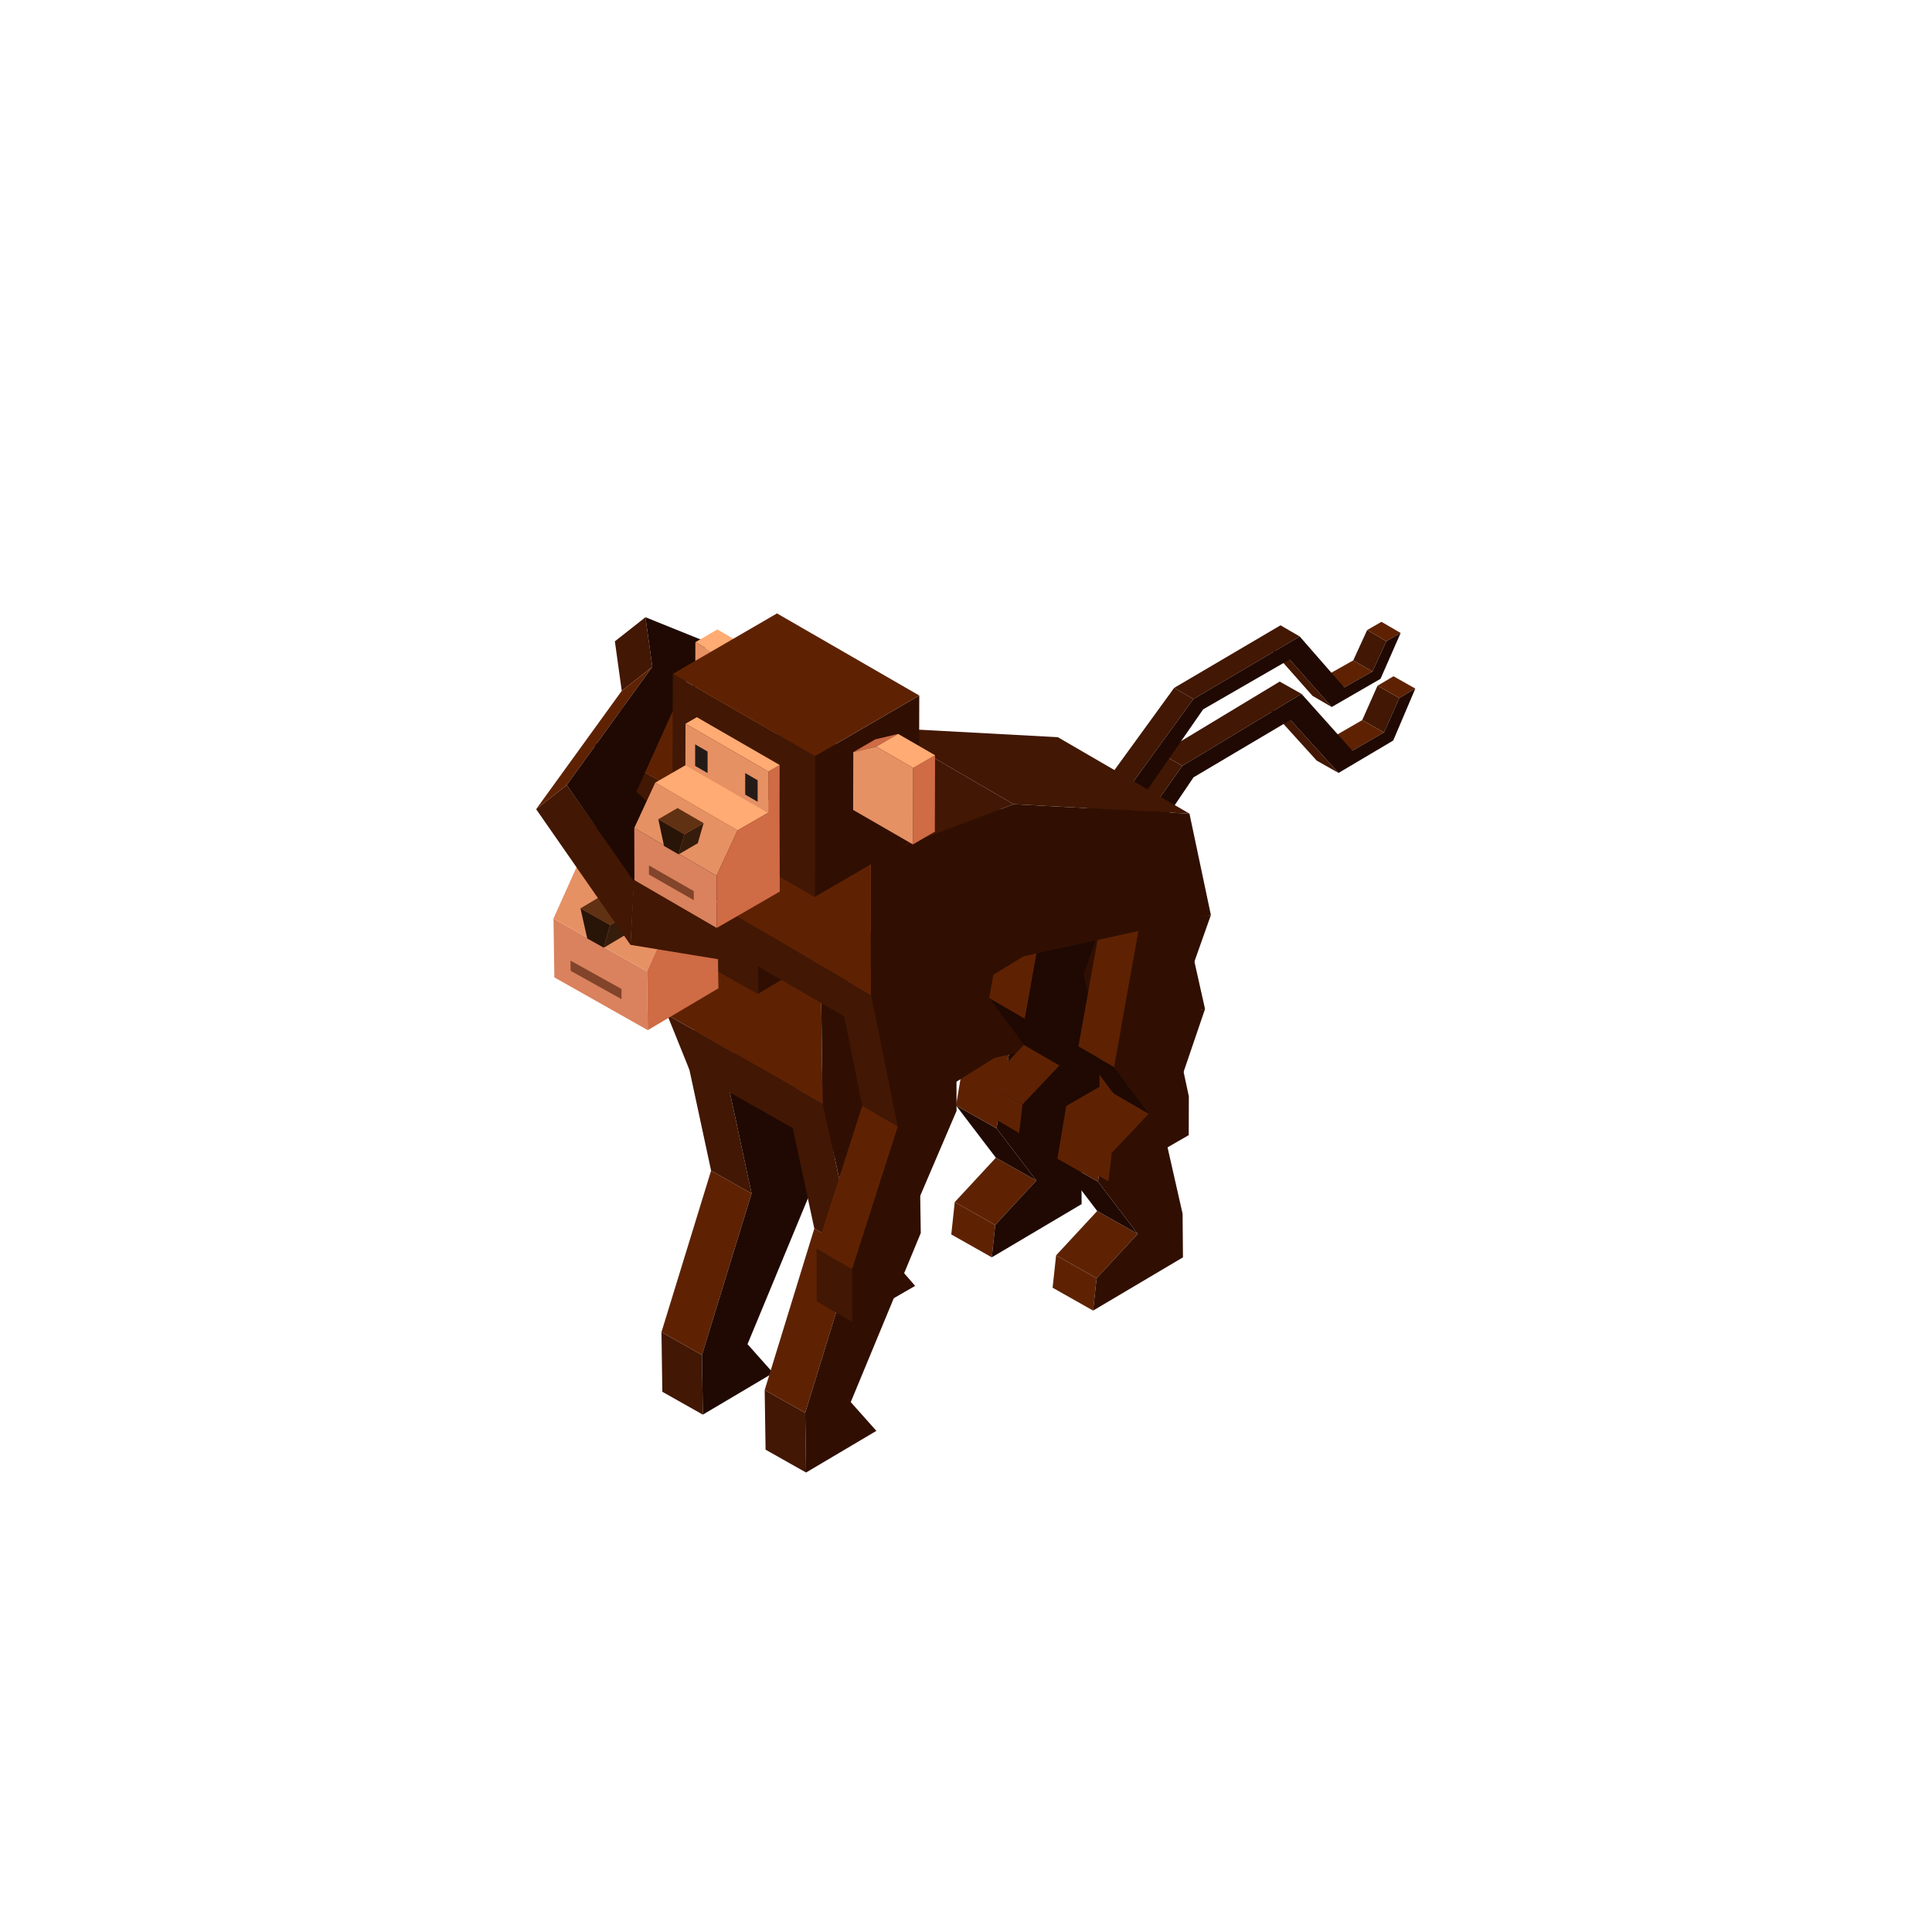 <svg width="400" height="400" viewBox="0 0 400 400" fill="none" xmlns="http://www.w3.org/2000/svg">
<style type="text/css">
@keyframes step1 {
  0% {
    opacity: 0;
  }
  50% {
    opacity: 0;
  }
  51% {
    opacity: 1;
  }
  100% {
    opacity: 1;
  }
}
@keyframes step2 {
  0% {
    opacity: 0;
  }
  49% {
    opacity: 0;
  }
  50% {
    opacity: 1;
  }
  100% {
    opacity: 1;
  }
}
#step1 {
  animation: step1 2s infinite;
}
#step2 {
  animation: step2 2s infinite reverse;
}
</style>
<g clip-path="url(#clip0_132_2031)" id="step1">
<path d="M286.55 151.637L282.036 149.088L285.198 141.975L289.715 144.524L286.55 151.637Z" fill="#421703"/>
<path d="M289.715 144.524L285.198 141.975L288.513 140.013L293.027 142.561L289.715 144.524Z" fill="#5E2203"/>
<path d="M279.995 155.428L275.481 152.879L282.036 149.088L286.55 151.637L279.995 155.428Z" fill="#5E2203"/>
<path d="M277.127 160.028L272.614 157.479L262.663 146.5L267.177 149.049L277.127 160.028Z" fill="#421703"/>
<path d="M244.794 158.555L240.28 156.006L264.95 141.111L269.464 143.66L244.794 158.555Z" fill="#421703"/>
<path d="M223.929 187.981L219.416 185.432L240.28 156.006L244.794 158.555L223.929 187.981Z" fill="#421703"/>
<path d="M227.147 190.416L222.629 187.867L219.416 185.432L223.929 187.981L227.147 190.416Z" fill="#542125"/>
<path d="M269.464 143.66L279.995 155.428L286.55 151.637L289.715 144.524L293.027 142.561L288.452 153.32L277.128 160.028L267.177 149.049L247.112 160.936L227.147 190.416L223.929 187.981L244.794 158.555L269.464 143.66Z" fill="#1F0902"/>
<path d="M145.516 292.886L137.128 288.152L136.95 275.797L145.334 280.531L145.516 292.886Z" fill="#421703"/>
<path d="M145.333 280.531L136.95 275.797L147.225 242.367L155.609 247.105L145.333 280.531Z" fill="#5E2203"/>
<path d="M155.609 247.105L147.225 242.367L141.273 214.677L149.657 219.411L155.609 247.105Z" fill="#421703"/>
<path d="M149.657 219.411L141.273 214.677L160.361 203.372L168.745 208.106L149.657 219.411Z" fill="#903940"/>
<path d="M168.745 208.106L169.262 243.307L154.764 278.302L160.075 284.26L145.516 292.886L145.333 280.531L155.609 247.105L149.657 219.411L168.745 208.106Z" fill="#1F0902"/>
<path d="M166.886 304.869L158.502 300.135L158.32 287.784L166.704 292.518L166.886 304.869Z" fill="#421703"/>
<path d="M166.704 292.518L158.32 287.784L168.595 254.354L176.983 259.088L166.704 292.518Z" fill="#5E2203"/>
<path d="M176.984 259.088L168.596 254.354L162.644 226.664L171.031 231.398L176.984 259.088Z" fill="#421703"/>
<path d="M171.031 231.398L162.643 226.664L181.735 215.355L190.119 220.089L171.031 231.398Z" fill="#903940"/>
<path d="M190.119 220.089L190.636 255.294L176.138 290.289L181.445 296.247L166.886 304.869L166.704 292.518L176.983 259.088L171.031 231.398L190.119 220.089Z" fill="#300F02"/>
<path d="M206.054 253.617L197.67 248.883L206.185 239.691L214.569 244.424L206.054 253.617Z" fill="#5E2203"/>
<path d="M205.34 260.317L196.952 255.579L197.67 248.883L206.054 253.617L205.34 260.317Z" fill="#5E2203"/>
<path d="M214.569 244.424L206.185 239.691L197.94 228.878L206.324 233.612L214.569 244.424Z" fill="#1F0902"/>
<path d="M211.351 203.614L202.963 198.88L220.288 192.804L228.672 197.538L211.351 203.614Z" fill="#8C373E"/>
<path d="M206.324 233.611L197.94 228.878L202.963 198.88L211.351 203.614L206.324 233.611Z" fill="#5E2203"/>
<path d="M211.351 203.614L228.672 197.538L219.941 222.993L223.863 240.249L223.942 249.296L205.34 260.317L206.054 253.617L214.569 244.424L206.324 233.611L211.351 203.614Z" fill="#1F0902"/>
<path d="M227.037 264.643L218.653 259.909L227.164 250.725L235.548 255.458L227.037 264.643Z" fill="#5E2203"/>
<path d="M226.315 271.343L217.931 266.609L218.653 259.909L227.037 264.643L226.315 271.343Z" fill="#5E2203"/>
<path d="M235.548 255.458L227.164 250.725L218.922 239.904L227.31 244.637L235.548 255.458Z" fill="#1F0902"/>
<path d="M227.31 244.637L218.922 239.904L223.95 209.906L232.825 211.716L227.31 244.637Z" fill="#5E2203"/>
<path d="M232.825 211.716L249.488 208.905L240.927 234.019L244.842 251.275L244.92 260.322L226.315 271.343L227.037 264.643L235.547 255.458L227.31 244.637L232.825 211.716Z" fill="#300F02"/>
<path d="M203.118 183.584L172.157 166.105L213.251 167.826L244.212 185.308L203.118 183.584Z" fill="#421703"/>
<path d="M172.696 238.397L142.734 221.481L138.144 210.108L172.57 229.735L172.696 238.397Z" fill="#421703"/>
<path d="M169.892 196.616L138.935 179.138L172.157 166.106L203.118 183.584L169.892 196.616Z" fill="#421703"/>
<path d="M170.308 228.449L138.144 210.108L138.935 179.138L169.892 196.616L170.308 228.449Z" fill="#5E2203"/>
<path d="M169.892 196.616L203.118 183.584L244.212 185.308L249.488 208.905L205.836 219.062L172.826 239.749L170.309 228.449L169.892 196.616Z" fill="#300F02"/>
<path d="M128.342 146.666L133.433 143.632L142.114 148.499L137.023 151.533L128.342 146.666Z" fill="#FFAB73"/>
<path d="M142.435 158.901L147.522 155.866L147.645 169.353L142.554 172.387L142.435 158.901Z" fill="#C28F55"/>
<path d="M137.022 151.533L142.114 148.499L147.522 155.866L142.435 158.901L137.022 151.533Z" fill="#FAB86E"/>
<path d="M137.023 151.533L142.435 158.9L142.554 172.387L128.504 164.504L128.342 146.666L137.023 151.533Z" fill="#E69164"/>
<path d="M156.606 172.9L180.78 158.488L181.075 191.38L156.901 205.793L156.606 172.9Z" fill="#300F02"/>
<path d="M123.149 154.134L147.327 139.722L180.78 158.488L156.606 172.9L123.149 154.134Z" fill="#5E2203"/>
<path d="M156.606 172.9L156.902 205.793L123.445 187.031L123.149 154.134L156.606 172.9Z" fill="#421703"/>
<path d="M165.529 171.877L170.616 168.843L175.953 167.503L170.862 170.537L165.529 171.877Z" fill="#CF6B45"/>
<path d="M179.547 175.409L184.634 172.375L184.797 190.213L179.705 193.247L179.547 175.409Z" fill="#CF6B45"/>
<path d="M170.862 170.537L175.953 167.503L184.634 172.375L179.547 175.409L170.862 170.537Z" fill="#FFAB73"/>
<path d="M179.547 175.409L179.706 193.247L165.648 185.364L165.529 171.877L170.862 170.537L179.547 175.409Z" fill="#E69164"/>
<path d="M134.119 213.283L114.772 202.359L114.592 190.174L133.942 201.098L134.119 213.283Z" fill="#D9825D"/>
<path d="M133.942 201.098L114.592 190.174L119.358 179.543L138.709 190.471L133.942 201.098Z" fill="#E69164"/>
<path d="M138.709 190.471L119.358 179.543L129.099 173.775L148.45 184.699L138.709 190.471Z" fill="#FFAB73"/>
<path d="M148.45 184.699L148.742 204.62L134.119 213.283L133.942 201.098L138.709 190.471L148.45 184.699Z" fill="#CF6B45"/>
<path d="M145.744 176.641L148.368 175.078L148.454 184.767L145.835 186.33L145.744 176.641Z" fill="#CF6B45"/>
<path d="M126.268 165.719L128.888 164.156L148.368 175.078L145.744 176.641L126.268 165.719Z" fill="#FFAB73"/>
<path d="M145.744 176.641L145.835 186.33L126.355 175.403L126.269 165.719L145.744 176.641Z" fill="#E69164"/>
<path d="M126.314 191.51L130.771 188.855L129.463 193.562L125.01 196.217L126.314 191.51Z" fill="#361C0B"/>
<path d="M120.179 188.067L124.636 185.413L130.771 188.856L126.314 191.51L120.179 188.067Z" fill="#613113"/>
<path d="M126.314 191.51L125.01 196.217L121.584 194.298L120.179 188.068L126.314 191.51Z" fill="#291408"/>
<path d="M128.685 206.862L118.147 201.002L118.122 198.889L128.66 204.749L128.685 206.862Z" fill="#82442A"/>
<path d="M131.559 177.168L128.634 175.526L128.575 170.5L131.5 172.142L131.559 177.168Z" fill="#241B17"/>
<path d="M143.327 183.729L140.402 182.091L140.343 177.064L143.268 178.703L143.327 183.729Z" fill="#241B17"/>
</g>
<defs>
<clipPath id="clip0_132_2031">
<rect width="178.985" height="165.367" fill="white" transform="translate(114 140.115) rotate(-0.677)"/>
</clipPath>
</defs>
<g clip-path="url(#clip0_217_3844)" id="step2">
<path d="M284.153 139.03L280.177 136.723L283.055 130.446L287.031 132.756L284.153 139.03Z" fill="#421703"/>
<path d="M287.031 132.757L283.055 130.446L286.014 128.741L289.99 131.047L287.031 132.757Z" fill="#5E2203"/>
<path d="M278.303 142.323L274.33 140.016L280.177 136.724L284.153 139.03L278.303 142.323Z" fill="#5E2203"/>
<path d="M275.715 146.377L271.739 144.067L263.031 134.224L267.007 136.535L275.715 146.377Z" fill="#421703"/>
<path d="M247.066 144.731L243.094 142.421L265.115 129.464L269.091 131.774L247.066 144.731Z" fill="#421703"/>
<path d="M228.266 170.62L224.29 168.309L243.094 142.421L247.066 144.731L228.266 170.62Z" fill="#421703"/>
<path d="M231.091 172.811L227.115 170.501L224.29 168.309L228.266 170.62L231.091 172.811Z" fill="#542125"/>
<path d="M269.091 131.774L278.303 142.323L284.153 139.03L287.031 132.756L289.99 131.047L285.821 140.544L275.715 146.377L267.007 136.535L249.098 146.866L231.091 172.811L228.266 170.62L247.066 144.731L269.091 131.774Z" fill="#1F0902"/>
<path d="M133.63 127.793L127.304 132.781L128.727 143.029L135.053 138.045L133.63 127.793Z" fill="#421703"/>
<path d="M135.053 138.045L128.727 143.029L111 167.53L117.326 162.546L135.053 138.045Z" fill="#5E2203"/>
<path d="M117.326 162.546L111 167.53L130.528 195.62L131.304 182.325L117.326 162.546Z" fill="#421703"/>
<path d="M131.234 182.188L130.528 195.62L157.309 200.01L158.246 189.542L131.234 182.188Z" fill="#421703"/>
<path d="M160.163 189.34L131.731 163.951L143.132 138.688L146.758 133.085L133.63 127.793L135.053 138.045L117.326 162.546L131.158 182.339L160.163 189.34Z" fill="#1F0902"/>
<path d="M176.477 273.723L169.094 269.435L169.063 258.474L176.445 262.762L176.477 273.723Z" fill="#421703"/>
<path d="M176.445 262.762L169.063 258.474L178.522 228.926L185.905 233.214L176.445 262.762Z" fill="#5E2203"/>
<path d="M185.905 233.214L178.523 228.926L173.536 204.295L180.918 208.584L185.905 233.214Z" fill="#421703"/>
<path d="M180.918 208.584L173.536 204.295L190.574 194.464L197.956 198.752L180.918 208.584Z" fill="#903940"/>
<path d="M197.956 198.752L198.047 229.988L184.828 260.885L189.472 266.226L176.477 273.723L176.445 262.762L185.905 233.214L180.918 208.584L197.956 198.752Z" fill="#300F02"/>
<path d="M211.731 228.664L204.349 224.375L211.994 216.308L219.376 220.597L211.731 228.664Z" fill="#5E2203"/>
<path d="M211.028 234.598L203.646 230.31L204.349 224.375L211.731 228.664L211.028 234.598Z" fill="#5E2203"/>
<path d="M219.376 220.597L211.994 216.308L204.8 206.63L212.182 210.919L219.376 220.597Z" fill="#1F0902"/>
<path d="M216.949 184.359L209.567 180.07L224.985 174.859L232.368 179.148L216.949 184.359Z" fill="#8C373E"/>
<path d="M212.182 210.919L204.8 206.63L209.567 180.07L216.949 184.359L212.182 210.919Z" fill="#5E2203"/>
<path d="M216.949 184.359L232.368 179.148L224.363 201.639L227.657 216.99L227.633 225.015L211.028 234.598L211.731 228.664L219.376 220.597L212.182 210.919L216.949 184.359Z" fill="#1F0902"/>
<path d="M230.217 238.663L222.835 234.378L230.472 226.318L237.855 230.607L230.217 238.663Z" fill="#5E2203"/>
<path d="M229.507 244.602L222.125 240.313L222.835 234.378L230.217 238.663L229.507 244.602Z" fill="#5E2203"/>
<path d="M237.855 230.607L230.472 226.318L223.282 216.63L230.665 220.918L237.855 230.607Z" fill="#1F0902"/>
<path d="M230.665 220.918L223.282 216.63L228.052 190.07L235.9 191.769L230.665 220.918Z" fill="#5E2203"/>
<path d="M235.9 191.769L250.7 189.451L242.849 211.639L246.136 226.993L246.115 235.018L229.507 244.601L230.217 238.663L237.855 230.607L230.665 220.918L235.9 191.769Z" fill="#300F02"/>
<path d="M209.864 166.499L182.604 150.666L219.012 152.626L246.269 168.459L209.864 166.499Z" fill="#421703"/>
<path d="M182.32 214.809L155.941 199.486L151.99 189.35L182.299 207.126L182.32 214.809Z" fill="#421703"/>
<path d="M180.275 177.715L153.014 161.882L182.604 150.666L209.864 166.499L180.275 177.715Z" fill="#421703"/>
<path d="M180.309 205.959L151.99 189.35L153.014 161.882L180.275 177.715L180.309 205.959Z" fill="#5E2203"/>
<path d="M180.275 177.715L209.864 166.499L246.269 168.46L250.7 189.451L211.899 198.004L182.422 216.011L180.31 205.959L180.275 177.715Z" fill="#300F02"/>
<path d="M143.968 132.963L148.51 130.324L156.155 134.735L151.612 137.374L143.968 132.963Z" fill="#FFAB73"/>
<path d="M156.33 143.966L160.873 141.327L160.838 153.291L156.295 155.929L156.33 143.966Z" fill="#C28F55"/>
<path d="M151.612 137.374L156.155 134.735L160.872 141.327L156.33 143.965L151.612 137.374Z" fill="#FAB86E"/>
<path d="M151.612 137.374L156.33 143.966L156.295 155.929L143.922 148.789L143.967 132.963L151.612 137.374Z" fill="#E69164"/>
<path d="M168.744 156.534L190.325 143.997L190.245 173.185L168.664 185.719L168.744 156.534Z" fill="#300F02"/>
<path d="M139.288 139.534L160.869 127L190.325 143.997L168.745 156.534L139.288 139.534Z" fill="#5E2203"/>
<path d="M168.745 156.534L168.664 185.719L139.204 168.722L139.288 139.534L168.745 156.534Z" fill="#421703"/>
<path d="M176.666 155.72L181.208 153.081L185.95 151.948L181.408 154.587L176.666 155.72Z" fill="#CF6B45"/>
<path d="M189.052 158.998L193.595 156.359L193.553 172.189L189.007 174.828L189.052 158.998Z" fill="#CF6B45"/>
<path d="M181.408 154.587L185.95 151.948L193.595 156.359L189.052 158.998L181.408 154.587Z" fill="#FFAB73"/>
<path d="M189.052 158.998L189.007 174.828L176.631 167.684L176.666 155.72L181.408 154.587L189.052 158.998Z" fill="#E69164"/>
<path d="M148.391 192.125L131.353 182.23L131.322 171.416L148.36 181.315L148.391 192.125Z" fill="#D9825D"/>
<path d="M148.36 181.315L131.322 171.416L135.662 162.039L152.696 171.934L148.36 181.315Z" fill="#E69164"/>
<path d="M152.696 171.934L135.662 162.039L144.356 157.02L161.394 166.915L152.696 171.934Z" fill="#FFAB73"/>
<path d="M161.394 166.915L161.443 184.593L148.391 192.125L148.36 181.315L152.696 171.934L161.394 166.915Z" fill="#CF6B45"/>
<path d="M159.078 159.739L161.422 158.38L161.397 166.974L159.054 168.334L159.078 159.739Z" fill="#CF6B45"/>
<path d="M141.929 149.841L144.268 148.485L161.422 158.38L159.079 159.739L141.929 149.841Z" fill="#FFAB73"/>
<path d="M159.078 159.739L159.054 168.334L141.904 158.439L141.929 149.841L159.078 159.739Z" fill="#E69164"/>
<path d="M141.701 172.727L145.678 170.417L144.468 174.58L140.495 176.886L141.701 172.727Z" fill="#361C0B"/>
<path d="M136.298 169.609L140.275 167.299L145.678 170.417L141.701 172.727L136.298 169.609Z" fill="#613113"/>
<path d="M141.701 172.727L140.495 176.886L137.48 175.149L136.298 169.609L141.701 172.727Z" fill="#291408"/>
<path d="M143.639 186.369L134.361 181.06V179.186L143.639 184.495V186.369Z" fill="#82442A"/>
<path d="M146.496 160.057L143.922 158.572V154.112L146.496 155.597V160.057Z" fill="#241B17"/>
<path d="M156.861 166.002L154.287 164.517V160.057L156.861 161.543V166.002Z" fill="#241B17"/>
</g>
<defs>
<clipPath id="clip0_217_3844">
<rect width="178.99" height="146.723" fill="white" transform="translate(111 127)"/>
</clipPath>
</defs>
</svg>
